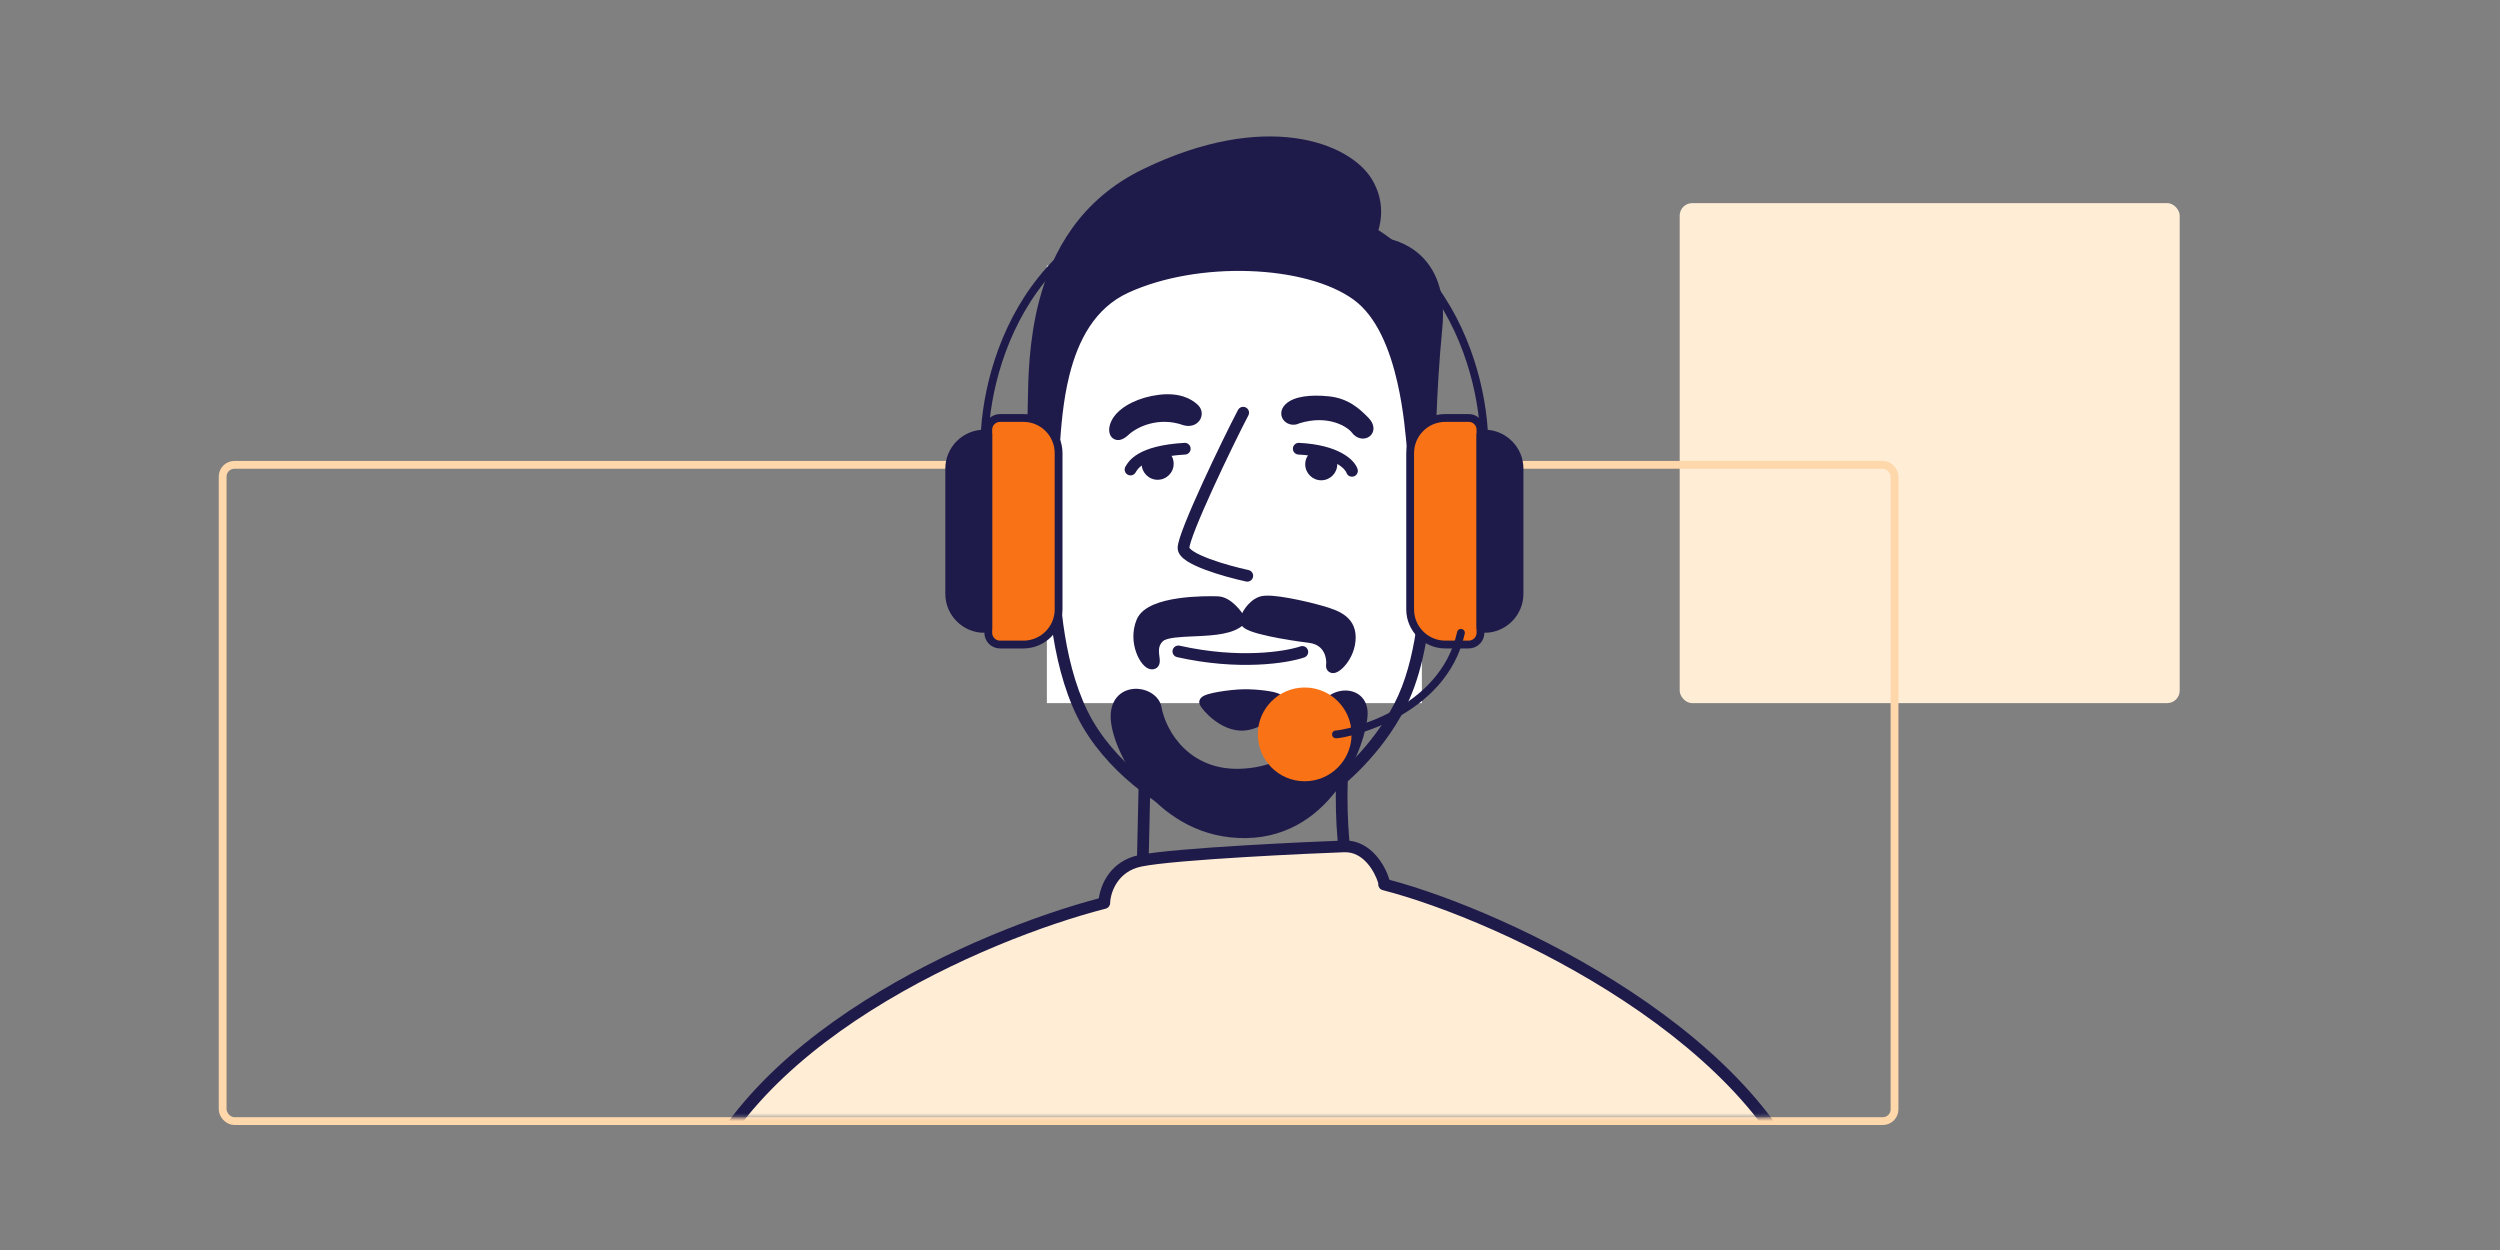 <svg width="320" height="160" viewBox="0 0 320 160" fill="none" xmlns="http://www.w3.org/2000/svg">
<rect x="0" y="0" width="320" height="160" fill="#808080" stroke="none"/>
<g clip-path="url(#clip0_2401_1634)">
<rect x="215" y="26" width="64" height="64" rx="1.6" fill="#FFEDD5"/>
<rect x="28.5" y="59.5" width="214" height="84" rx="1.5" stroke="#FED7AA"/>
<rect x="134" y="34" width="48" height="56" fill="white"/>
<mask id="mask0_2401_1634" style="mask-type:alpha" maskUnits="userSpaceOnUse" x="60" y="-57" width="196" height="200">
<rect x="60" y="-57" width="196" height="200" rx="32" fill="#D9D9D9"/>
</mask>
<g mask="url(#mask0_2401_1634)">
<path d="M144.104 36.787C134.919 41.001 135.243 54.402 134.702 59.589C134.516 61.937 131.996 59.476 132.26 53.747C132.523 48.019 131.14 29.844 146.615 22.337C162.09 14.83 172.428 19.044 174.996 23.391C177.051 26.867 175.589 30.239 174.601 31.49C174.738 31.346 175.358 31.081 176.741 31.167C178.47 31.275 184.738 32.896 183.874 41.866C183.009 50.836 183.009 57.86 183.009 59.265C183.009 60.67 181.28 62.075 180.956 58.833C180.632 55.591 180.091 42.406 173.715 37.759C167.339 33.112 153.29 32.572 144.104 36.787Z" fill="#1E1B4B"/>
<path fill-rule="evenodd" clip-rule="evenodd" d="M165.747 17.676C170.729 18.354 174.204 20.575 175.642 23.009C177.309 25.83 176.876 28.585 176.091 30.401C176.304 30.398 176.536 30.403 176.788 30.419C177.776 30.48 179.954 30.956 181.788 32.641C183.66 34.363 185.072 37.254 184.62 41.938C183.759 50.872 183.759 57.868 183.759 59.265V59.265C183.759 59.762 183.609 60.246 183.377 60.632C183.157 60.999 182.793 61.389 182.291 61.518C182.023 61.587 181.729 61.575 181.447 61.452C181.173 61.332 180.958 61.127 180.795 60.891C180.482 60.434 180.295 59.765 180.21 58.907C180.181 58.618 180.15 58.257 180.115 57.836C179.947 55.836 179.666 52.477 178.874 48.989C177.907 44.731 176.225 40.516 173.274 38.365C170.258 36.167 165.324 34.886 159.938 34.7C154.568 34.513 148.881 35.42 144.417 37.468C140.13 39.435 138.002 43.568 136.889 48.006C136.054 51.337 135.819 54.699 135.636 57.309C135.575 58.187 135.52 58.98 135.449 59.658C135.421 60.005 135.345 60.347 135.179 60.628C134.999 60.934 134.681 61.205 134.234 61.222C133.837 61.237 133.512 61.043 133.29 60.853C133.058 60.653 132.85 60.385 132.669 60.082C131.95 58.879 131.374 56.672 131.51 53.713C131.535 53.181 131.544 52.527 131.555 51.772C131.602 48.586 131.675 43.613 133.007 38.519C134.665 32.181 138.294 25.54 146.287 21.662C154.133 17.857 160.735 16.994 165.747 17.676ZM165.544 19.162C160.876 18.527 154.572 19.311 146.942 23.012C139.461 26.641 136.043 32.84 134.458 38.899C133.178 43.792 133.106 48.519 133.058 51.719C133.046 52.506 133.035 53.2 133.009 53.782C132.881 56.552 133.434 58.44 133.956 59.312C133.962 59.322 133.968 59.332 133.974 59.341C134.029 58.766 134.077 58.083 134.13 57.317C134.313 54.697 134.562 51.116 135.434 47.641C136.59 43.028 138.893 38.353 143.792 36.105C148.514 33.938 154.444 33.008 159.989 33.2C165.518 33.392 170.797 34.704 174.157 37.153C177.582 39.649 179.358 44.35 180.336 48.657C181.155 52.262 181.447 55.755 181.613 57.741C181.647 58.147 181.675 58.49 181.702 58.758C181.771 59.444 181.9 59.813 181.999 59.988C182.026 59.958 182.057 59.916 182.091 59.86C182.194 59.689 182.259 59.47 182.259 59.265C182.259 57.85 182.259 50.799 183.127 41.794C183.54 37.508 182.25 35.104 180.773 33.746C179.256 32.351 177.436 31.962 176.694 31.916C176.055 31.876 175.624 31.919 175.36 31.976C175.228 32.004 175.145 32.034 175.102 32.053C175.098 32.055 175.095 32.056 175.091 32.058C174.812 32.299 174.393 32.303 174.109 32.056C173.807 31.794 173.764 31.34 174.012 31.025C174.883 29.923 176.194 26.892 174.35 23.772C173.22 21.86 170.242 19.801 165.544 19.162ZM175.074 32.067C175.074 32.067 175.075 32.066 175.078 32.064C175.075 32.066 175.074 32.067 175.074 32.067ZM134.31 59.746C134.31 59.746 134.309 59.746 134.305 59.743C134.309 59.745 134.31 59.746 134.31 59.746Z" fill="#1E1B4B"/>
<path d="M143.915 55.13C145.133 53.978 148.196 52.464 151.718 53.715C152.835 54.026 153.464 52.99 152.805 52.365C152.147 51.739 150.83 50.982 148.426 51.278C146.022 51.575 144.047 52.595 143.191 53.781C142.335 54.966 142.697 56.283 143.915 55.13Z" fill="#1E1B4B"/>
<path fill-rule="evenodd" clip-rule="evenodd" d="M152.288 52.908C151.797 52.441 150.705 51.753 148.518 52.023C146.227 52.305 144.487 53.267 143.799 54.219C143.786 54.237 143.774 54.255 143.762 54.273C145.302 53.048 148.41 51.757 151.941 52.998C152.085 53.035 152.18 53.022 152.232 53.006C152.287 52.989 152.311 52.964 152.318 52.953C152.32 52.951 152.321 52.95 152.321 52.949C152.317 52.941 152.308 52.927 152.288 52.908ZM152.324 52.955C152.324 52.955 152.324 52.955 152.323 52.953C152.324 52.955 152.324 52.955 152.324 52.955ZM152.323 52.945C152.323 52.944 152.323 52.944 152.323 52.944ZM153.322 51.821L152.805 52.365L153.322 51.821C153.926 52.395 153.966 53.23 153.536 53.829C153.111 54.421 152.33 54.663 151.517 54.437C151.5 54.432 151.484 54.427 151.467 54.421C148.268 53.285 145.493 54.67 144.431 55.675C144.086 56.001 143.685 56.272 143.246 56.318C143.006 56.343 142.751 56.3 142.523 56.155C142.299 56.013 142.16 55.811 142.081 55.615C141.93 55.245 141.956 54.827 142.044 54.473C142.136 54.1 142.317 53.709 142.583 53.341C143.607 51.923 145.817 50.844 148.334 50.534C150.954 50.211 152.496 51.037 153.322 51.821Z" fill="#1E1B4B"/>
<path d="M173.646 54.933C172.922 53.945 170.09 52.2 166.04 53.484C165.25 53.945 164.23 53.122 165.053 52.299C165.876 51.476 167.818 51.245 170.024 51.476C172.23 51.706 173.514 52.858 174.634 54.011C175.753 55.163 174.37 55.92 173.646 54.933Z" fill="#1E1B4B"/>
<path fill-rule="evenodd" clip-rule="evenodd" d="M166.907 50.751C167.852 50.606 168.957 50.61 170.102 50.73C172.579 50.989 174.021 52.303 175.172 53.488C175.525 53.852 175.767 54.271 175.801 54.723C175.838 55.203 175.628 55.629 175.265 55.886C174.559 56.386 173.587 56.12 173.041 55.376C172.524 54.67 170.062 53.025 166.334 54.178C165.662 54.523 164.883 54.375 164.411 53.903C164.156 53.648 163.982 53.285 163.999 52.865C164.017 52.447 164.218 52.073 164.522 51.768C165.102 51.188 165.985 50.891 166.907 50.751ZM167.133 52.233C166.326 52.356 165.826 52.586 165.583 52.829C165.569 52.843 165.558 52.855 165.548 52.867C165.581 52.868 165.62 52.861 165.662 52.836C165.71 52.808 165.761 52.786 165.814 52.769C168.551 51.901 170.825 52.311 172.364 53.049C171.698 52.628 170.926 52.324 169.946 52.221C168.886 52.111 167.916 52.114 167.133 52.233ZM174.45 54.639C174.45 54.639 174.45 54.639 174.448 54.639C174.449 54.639 174.45 54.639 174.45 54.639Z" fill="#1E1B4B"/>
<path d="M155.872 77.079C157.092 77.129 158.264 78.63 158.698 79.375C156.603 81.422 149.871 80.088 148.347 81.515C146.823 82.942 148.22 84.928 147.458 84.928C146.696 84.928 145.107 82.199 146.187 79.594C147.266 76.988 154.348 77.017 155.872 77.079Z" fill="#1E1B4B"/>
<path fill-rule="evenodd" clip-rule="evenodd" d="M150.753 76.594C152.914 76.274 155.117 76.298 155.903 76.33C156.79 76.366 157.557 76.911 158.096 77.423C158.656 77.954 159.1 78.575 159.346 78.997C159.52 79.294 159.468 79.671 159.222 79.912C158.539 80.58 157.546 80.915 156.555 81.109C155.546 81.305 154.411 81.377 153.344 81.427C153.143 81.436 152.946 81.445 152.752 81.454C151.888 81.492 151.091 81.527 150.404 81.611C149.987 81.662 149.64 81.728 149.367 81.814C149.087 81.901 148.934 81.993 148.86 82.063C148.353 82.537 148.307 83.093 148.363 83.686C148.375 83.806 148.389 83.918 148.404 84.034C148.408 84.066 148.412 84.097 148.416 84.13C148.434 84.267 148.454 84.437 148.454 84.595C148.454 84.732 148.443 85.004 148.278 85.253C148.067 85.572 147.736 85.678 147.458 85.678C147.148 85.678 146.89 85.545 146.711 85.42C146.523 85.289 146.352 85.117 146.202 84.932C145.901 84.559 145.627 84.058 145.425 83.489C145.021 82.349 144.867 80.819 145.494 79.307C145.875 78.387 146.738 77.796 147.644 77.404C148.569 77.005 149.675 76.754 150.753 76.594ZM148.239 78.781C147.466 79.115 147.039 79.498 146.88 79.881C146.427 80.974 146.528 82.111 146.839 82.987C146.844 83.003 146.85 83.019 146.856 83.035C146.904 82.383 147.13 81.628 147.834 80.968C148.141 80.681 148.532 80.503 148.92 80.382C149.315 80.259 149.76 80.179 150.221 80.122C150.973 80.03 151.844 79.992 152.71 79.954C152.898 79.946 153.086 79.938 153.273 79.929C154.341 79.878 155.377 79.81 156.268 79.636C156.845 79.524 157.312 79.375 157.669 79.191C157.497 78.966 157.291 78.727 157.063 78.511C156.603 78.073 156.174 77.842 155.842 77.829C155.104 77.799 153.004 77.777 150.973 78.078C149.955 78.229 148.993 78.456 148.239 78.781ZM146.953 84.618C146.953 84.618 146.953 84.613 146.954 84.606C146.954 84.614 146.953 84.618 146.953 84.618ZM147.585 84.2C147.588 84.202 147.59 84.203 147.59 84.203C147.59 84.203 147.588 84.202 147.585 84.2Z" fill="#1E1B4B"/>
<path d="M167.621 81.536C164.954 81.207 159.291 80.285 159.488 79.429C159.456 78.968 160.279 77.519 161.431 77.091C162.583 76.663 167.028 77.684 169.103 78.276C171.177 78.869 172.988 79.561 172.757 81.997C172.527 84.433 170.354 86.047 170.485 85.158C170.617 84.269 170.288 81.865 167.621 81.536Z" fill="#1E1B4B"/>
<path fill-rule="evenodd" clip-rule="evenodd" d="M165.056 76.563C166.598 76.844 168.252 77.253 169.309 77.555C170.332 77.848 171.448 78.201 172.266 78.862C172.691 79.205 173.046 79.637 173.27 80.188C173.494 80.737 173.571 81.362 173.504 82.068C173.371 83.482 172.679 84.643 172.035 85.335C171.729 85.664 171.36 85.967 170.995 86.092C170.841 86.144 170.44 86.248 170.08 85.973C169.697 85.679 169.716 85.236 169.744 85.048C169.79 84.741 169.756 84.083 169.441 83.488C169.149 82.939 168.606 82.413 167.53 82.28C166.183 82.114 164.075 81.798 162.32 81.413C161.449 81.221 160.63 81.006 160.029 80.772C159.736 80.658 159.443 80.52 159.217 80.348C159.048 80.218 158.681 79.883 158.738 79.375C158.745 79.105 158.84 78.833 158.929 78.629C159.044 78.367 159.208 78.082 159.41 77.805C159.804 77.266 160.406 76.672 161.17 76.388C161.628 76.218 162.273 76.22 162.88 76.264C163.528 76.312 164.286 76.423 165.056 76.563ZM162.77 77.76C162.154 77.715 161.811 77.75 161.693 77.794C161.305 77.938 160.919 78.282 160.621 78.69C160.477 78.887 160.37 79.078 160.304 79.23C160.3 79.237 160.297 79.245 160.294 79.253C160.365 79.288 160.457 79.329 160.573 79.374C161.062 79.564 161.789 79.76 162.642 79.948C164.336 80.319 166.393 80.629 167.713 80.792C169.303 80.988 170.259 81.829 170.766 82.786C170.982 83.194 171.115 83.618 171.187 84.013C171.572 83.5 171.932 82.767 172.011 81.926C172.06 81.413 171.997 81.038 171.881 80.754C171.766 80.472 171.582 80.238 171.324 80.029C170.775 79.586 169.949 79.298 168.897 78.998C167.88 78.707 166.274 78.31 164.787 78.039C164.043 77.903 163.344 77.802 162.77 77.76ZM160.105 79.137C160.106 79.137 160.11 79.14 160.116 79.147C160.108 79.14 160.105 79.137 160.105 79.137Z" fill="#1E1B4B"/>
<path d="M159.16 88.977C157.448 89.01 154.484 89.471 154.254 89.866C154.419 90.327 156.657 92.961 159.226 92.763C161.794 92.566 163.835 89.833 163.473 89.537C163.111 89.24 160.872 88.944 159.16 88.977Z" fill="#1E1B4B"/>
<path fill-rule="evenodd" clip-rule="evenodd" d="M161.725 89.877C160.938 89.774 159.988 89.711 159.174 89.727C158.364 89.743 157.233 89.861 156.278 90.025C155.965 90.079 155.68 90.136 155.437 90.193C155.666 90.436 155.957 90.707 156.295 90.967C157.132 91.609 158.151 92.094 159.168 92.016C160.216 91.935 161.214 91.324 161.932 90.643C162.171 90.416 162.365 90.195 162.509 90.004C162.287 89.959 162.022 89.916 161.725 89.877ZM163.512 88.722C163.631 88.766 163.803 88.838 163.948 88.956C164.162 89.131 164.238 89.362 164.258 89.531C164.277 89.692 164.252 89.835 164.227 89.936C164.175 90.141 164.074 90.344 163.966 90.524C163.744 90.895 163.396 91.323 162.964 91.732C162.11 92.541 160.804 93.394 159.283 93.511C157.732 93.631 156.348 92.898 155.382 92.157C154.89 91.779 154.479 91.379 154.177 91.038C154.026 90.868 153.898 90.706 153.797 90.565C153.71 90.441 153.605 90.279 153.548 90.118C153.473 89.91 153.495 89.679 153.606 89.488C153.695 89.336 153.813 89.239 153.889 89.183C153.973 89.123 154.061 89.075 154.139 89.038C154.296 88.964 154.479 88.901 154.665 88.846C155.041 88.735 155.519 88.633 156.024 88.547C157.036 88.373 158.244 88.245 159.145 88.227C160.044 88.21 161.069 88.279 161.92 88.39C162.345 88.445 162.74 88.513 163.062 88.59C163.222 88.629 163.376 88.672 163.512 88.722Z" fill="#1E1B4B"/>
<path d="M158.831 99.151C151.883 99.415 148.525 94.114 147.9 90.492C147.281 88.39 142.664 87.924 142.928 92.039C143.191 96.155 148.756 106.691 159.489 106.526C170.223 106.362 174.174 94.739 174.305 91.447C174.437 88.154 169.893 88.582 169.432 91.447C168.972 94.311 165.778 98.888 158.831 99.151Z" fill="#1E1B4B"/>
<path fill-rule="evenodd" clip-rule="evenodd" d="M144.09 90.237C143.83 90.559 143.619 91.102 143.676 91.991C143.795 93.843 145.158 97.354 147.844 100.391C150.505 103.401 154.384 105.855 159.478 105.776C164.534 105.699 168.005 102.935 170.259 99.728C172.533 96.493 173.497 92.901 173.556 91.417C173.582 90.775 173.383 90.413 173.159 90.209C172.921 89.992 172.559 89.867 172.125 89.887C171.233 89.928 170.336 90.55 170.173 91.566C169.656 94.78 166.167 99.624 158.859 99.9C151.452 100.181 147.859 94.533 147.169 90.669C147.077 90.396 146.843 90.128 146.472 89.93C146.087 89.725 145.612 89.629 145.167 89.679C144.729 89.729 144.351 89.913 144.09 90.237ZM147.177 88.606C147.822 88.95 148.393 89.514 148.619 90.28C148.627 90.308 148.634 90.336 148.639 90.364C149.222 93.743 152.347 98.646 158.802 98.402C165.388 98.152 168.287 93.843 168.692 91.328C168.989 89.479 170.595 88.455 172.057 88.388C172.8 88.355 173.579 88.562 174.17 89.101C174.775 89.653 175.095 90.472 175.055 91.477C174.982 93.284 173.905 97.15 171.486 100.591C169.049 104.059 165.178 107.189 159.501 107.276C153.861 107.363 149.591 104.631 146.72 101.385C143.875 98.166 142.324 94.352 142.179 92.087C142.105 90.919 142.372 89.977 142.923 89.294C143.473 88.614 144.238 88.274 144.999 88.189C145.752 88.104 146.531 88.261 147.177 88.606Z" fill="#1E1B4B"/>
<path d="M149.479 59.361C149.479 60.079 148.897 60.662 148.178 60.662C147.46 60.662 146.878 60.079 146.878 59.361C146.878 58.643 147.46 58.06 148.178 58.06C148.897 58.06 149.479 58.643 149.479 59.361Z" fill="#1E1B4B"/>
<path fill-rule="evenodd" clip-rule="evenodd" d="M148.178 58.81C147.874 58.81 147.628 59.057 147.628 59.361C147.628 59.665 147.874 59.912 148.178 59.912C148.483 59.912 148.729 59.665 148.729 59.361C148.729 59.057 148.483 58.81 148.178 58.81ZM146.128 59.361C146.128 58.229 147.046 57.31 148.178 57.31C149.311 57.31 150.229 58.229 150.229 59.361C150.229 60.494 149.311 61.412 148.178 61.412C147.046 61.412 146.128 60.494 146.128 59.361Z" fill="#1E1B4B"/>
<path d="M170.419 59.427C170.419 60.145 169.837 60.727 169.119 60.727C168.401 60.727 167.818 60.145 167.818 59.427C167.818 58.709 168.401 58.127 169.119 58.127C169.837 58.127 170.419 58.709 170.419 59.427Z" fill="#1E1B4B"/>
<path fill-rule="evenodd" clip-rule="evenodd" d="M169.119 58.877C168.815 58.877 168.568 59.123 168.568 59.427C168.568 59.731 168.815 59.977 169.119 59.977C169.423 59.977 169.669 59.731 169.669 59.427C169.669 59.123 169.423 58.877 169.119 58.877ZM167.068 59.427C167.068 58.294 167.986 57.377 169.119 57.377C170.251 57.377 171.169 58.294 171.169 59.427C171.169 60.559 170.251 61.477 169.119 61.477C167.986 61.477 167.068 60.559 167.068 59.427Z" fill="#1E1B4B"/>
<path fill-rule="evenodd" clip-rule="evenodd" d="M152.401 57.392C152.425 57.806 152.109 58.16 151.695 58.184C148.884 58.344 147.347 58.871 146.503 59.357C146.085 59.598 145.831 59.831 145.672 60.015C145.533 60.174 145.458 60.301 145.386 60.424C145.373 60.446 145.361 60.467 145.348 60.488C145.135 60.843 144.675 60.958 144.319 60.745C143.964 60.532 143.849 60.071 144.062 59.716C144.07 59.704 144.078 59.688 144.089 59.671C144.162 59.546 144.304 59.302 144.539 59.031C144.81 58.72 145.194 58.38 145.755 58.057C146.87 57.415 148.659 56.855 151.61 56.686C152.023 56.663 152.378 56.979 152.401 57.392Z" fill="#1E1B4B"/>
<path fill-rule="evenodd" clip-rule="evenodd" d="M165.489 57.398C165.51 56.984 165.862 56.666 166.275 56.686C168.756 56.809 170.505 57.325 171.695 57.962C172.861 58.586 173.548 59.361 173.767 60.035C173.895 60.429 173.679 60.852 173.285 60.98C172.891 61.108 172.468 60.892 172.34 60.498C172.285 60.327 171.961 59.805 170.987 59.284C170.036 58.775 168.515 58.299 166.201 58.184C165.788 58.164 165.469 57.812 165.489 57.398Z" fill="#1E1B4B"/>
<path fill-rule="evenodd" clip-rule="evenodd" d="M129.33 59.225C129.606 58.936 130.008 58.727 130.495 58.801C130.858 58.856 131.172 59.036 131.424 59.229C131.682 59.427 131.924 59.677 132.145 59.94C132.588 60.466 133.01 61.121 133.375 61.728C133.512 61.956 133.643 62.181 133.766 62.393C133.861 61.512 133.938 60.498 133.98 59.825C134.006 59.411 134.362 59.097 134.776 59.123C135.189 59.149 135.503 59.505 135.477 59.919C135.433 60.623 135.351 61.693 135.25 62.619C135.2 63.08 135.144 63.518 135.082 63.861C135.052 64.03 135.018 64.194 134.978 64.332C134.958 64.4 134.932 64.479 134.897 64.556C134.871 64.613 134.804 64.756 134.667 64.877C134.492 65.033 134.267 65.096 134.054 65.072C133.874 65.052 133.744 64.977 133.678 64.932C133.547 64.845 133.451 64.731 133.398 64.665C133.278 64.515 133.148 64.309 133.022 64.1C132.905 63.906 132.774 63.677 132.636 63.437C132.621 63.41 132.605 63.383 132.59 63.356C132.433 63.084 132.266 62.794 132.09 62.501C131.735 61.91 131.361 61.337 130.998 60.905C130.816 60.69 130.653 60.528 130.512 60.42C130.452 60.374 130.403 60.343 130.365 60.323C130.316 60.395 130.249 60.519 130.177 60.718C129.982 61.254 129.832 62.092 129.747 63.154C129.58 65.26 129.683 68.044 130.039 70.566C130.397 73.108 130.951 74.382 131.43 74.923C131.651 75.173 131.815 75.222 131.906 75.23C132.006 75.238 132.152 75.209 132.347 75.068C132.665 74.838 133.048 74.295 133.413 73.586C133.762 72.908 134.037 72.196 134.18 71.756C134.296 71.4 134.656 71.184 135.025 71.25C135.393 71.315 135.657 71.642 135.643 72.016C135.568 74.041 135.69 77.514 136.307 81.292C136.925 85.077 138.03 89.107 139.887 92.287C143.622 98.682 150.349 102.654 153.219 103.823C153.603 103.98 153.787 104.417 153.631 104.801C153.475 105.185 153.037 105.369 152.653 105.213C149.597 103.967 142.548 99.818 138.592 93.043C136.603 89.638 135.458 85.404 134.826 81.534C134.455 79.257 134.257 77.085 134.173 75.25C133.896 75.656 133.578 76.029 133.225 76.284C132.828 76.571 132.332 76.772 131.779 76.724C131.218 76.677 130.719 76.384 130.307 75.918C129.518 75.026 128.919 73.37 128.553 70.776C128.185 68.162 128.074 65.266 128.252 63.035C128.34 61.928 128.503 60.932 128.767 60.206C128.897 59.847 129.074 59.491 129.33 59.225ZM134.584 63.745C134.584 63.745 134.582 63.744 134.579 63.74C134.582 63.743 134.584 63.745 134.584 63.745Z" fill="#1E1B4B"/>
<path fill-rule="evenodd" clip-rule="evenodd" d="M187.022 60.105C186.841 60.158 186.61 60.283 186.335 60.507C186.019 60.764 185.693 61.111 185.376 61.508C184.741 62.303 184.198 63.228 183.898 63.829C183.753 64.119 183.438 64.283 183.118 64.235C182.797 64.188 182.543 63.94 182.488 63.621L181.83 59.801C181.759 59.393 182.033 59.005 182.441 58.935C182.85 58.864 183.237 59.138 183.308 59.547L183.621 61.362C183.803 61.096 183.998 60.829 184.203 60.573C184.561 60.125 184.961 59.69 185.388 59.343C185.808 59.002 186.303 58.704 186.849 58.606C187.398 58.508 187.846 58.751 188.142 59.102C188.408 59.418 188.573 59.839 188.685 60.256C188.914 61.103 189.002 62.249 189.007 63.45C189.015 65.862 188.681 68.743 188.233 70.465C187.812 72.086 187.432 73.515 186.967 74.498C186.734 74.991 186.445 75.452 186.052 75.768C185.624 76.112 185.106 76.258 184.536 76.149C184.029 76.052 183.637 75.735 183.351 75.41C183.328 75.385 183.306 75.358 183.284 75.332C183.091 79.42 182.356 85.173 180.355 89.615C177.65 95.62 172.713 100.076 170.551 101.578C170.211 101.814 169.744 101.73 169.507 101.39C169.271 101.05 169.355 100.582 169.695 100.346C171.704 98.951 176.424 94.688 178.988 88.999C181.55 83.309 181.949 75.182 181.819 71.819C181.804 71.431 182.089 71.095 182.475 71.046C182.861 70.998 183.22 71.252 183.302 71.632C183.414 72.151 183.648 72.944 183.973 73.615C184.136 73.951 184.308 74.227 184.477 74.419C184.652 74.618 184.769 74.666 184.816 74.675C184.937 74.698 185.012 74.679 185.111 74.599C185.245 74.492 185.416 74.269 185.611 73.857C186.002 73.029 186.347 71.758 186.782 70.087C187.19 68.516 187.515 65.767 187.507 63.455C187.503 62.293 187.414 61.303 187.237 60.646C187.16 60.359 187.08 60.191 187.022 60.105Z" fill="#1E1B4B"/>
<path fill-rule="evenodd" clip-rule="evenodd" d="M150.097 83.216C150.188 82.812 150.589 82.558 150.994 82.648C158.616 84.359 164.537 83.39 166.457 82.736C166.85 82.602 167.276 82.812 167.409 83.204C167.543 83.596 167.333 84.022 166.941 84.156C164.735 84.907 158.531 85.878 150.665 84.112C150.261 84.021 150.007 83.62 150.097 83.216Z" fill="#1E1B4B"/>
<path fill-rule="evenodd" clip-rule="evenodd" d="M159.477 52.162C159.843 52.355 159.984 52.809 159.79 53.175C158.844 54.971 156.94 58.843 155.274 62.488C154.44 64.311 153.67 66.068 153.11 67.475C152.83 68.179 152.606 68.787 152.453 69.266C152.304 69.732 152.248 70.002 152.24 70.115C152.248 70.129 152.264 70.155 152.296 70.192C152.384 70.295 152.541 70.428 152.786 70.585C153.273 70.896 153.981 71.219 154.813 71.531C156.469 72.151 158.473 72.675 159.813 72.967C160.218 73.055 160.475 73.455 160.387 73.86C160.298 74.264 159.899 74.521 159.494 74.433C158.112 74.132 156.034 73.59 154.287 72.936C153.419 72.61 152.596 72.244 151.977 71.848C151.669 71.651 151.379 71.426 151.159 71.17C150.941 70.916 150.738 70.569 150.738 70.144C150.738 69.79 150.866 69.304 151.024 68.81C151.192 68.283 151.43 67.639 151.716 66.92C152.29 65.479 153.072 63.697 153.909 61.864C155.584 58.201 157.5 54.302 158.463 52.476C158.657 52.109 159.11 51.969 159.477 52.162Z" fill="#1E1B4B"/>
<path fill-rule="evenodd" clip-rule="evenodd" d="M130.755 65.356C130.963 64.997 131.422 64.876 131.78 65.084C133.603 66.142 134.325 67.669 134.449 68.445C134.514 68.854 134.236 69.239 133.827 69.304C133.418 69.37 133.033 69.091 132.968 68.682C132.916 68.361 132.47 67.218 131.027 66.381C130.669 66.173 130.547 65.714 130.755 65.356Z" fill="#1E1B4B"/>
<path fill-rule="evenodd" clip-rule="evenodd" d="M186.084 64.648C186.319 64.989 186.233 65.456 185.892 65.691C184.549 66.617 184.095 67.874 184.035 68.278C183.974 68.688 183.593 68.971 183.183 68.91C182.773 68.85 182.49 68.468 182.551 68.059C182.667 67.278 183.327 65.638 185.04 64.456C185.381 64.221 185.848 64.307 186.084 64.648Z" fill="#1E1B4B"/>
<path fill-rule="evenodd" clip-rule="evenodd" d="M146.498 100.212C146.913 100.221 147.241 100.563 147.233 100.977C147.128 106.142 147.013 110.683 146.969 112.308C146.958 112.722 146.614 113.049 146.199 113.038C145.785 113.027 145.459 112.682 145.47 112.268C145.514 110.645 145.628 106.108 145.733 100.947C145.742 100.532 146.084 100.204 146.498 100.212Z" fill="#1E1B4B"/>
<path fill-rule="evenodd" clip-rule="evenodd" d="M171.795 98.764C172.209 98.777 172.533 99.124 172.519 99.538C172.31 105.81 172.957 110.128 173.287 111.448C173.388 111.85 173.144 112.257 172.742 112.357C172.34 112.458 171.933 112.213 171.832 111.811C171.46 110.322 170.808 105.859 171.02 99.488C171.034 99.074 171.381 98.75 171.795 98.764Z" fill="#1E1B4B"/>
<path d="M87.35 234.374C84.014 217.868 81.977 179.113 87.877 156.144C93.777 133.176 125.982 119.532 141.347 115.581C141.391 114.088 142.374 110.918 145.956 110.181C150.434 109.259 168.214 108.469 172.033 108.337C175.089 108.232 176.73 111.366 177.169 112.947L177.159 113.076C177.165 113.121 177.168 113.165 177.169 113.21C192.534 117.161 226.536 133.176 232.436 156.144C238.336 179.113 236.299 217.868 232.963 234.374L210.311 234.637L202.409 186.435V234.374L160.156 233.943L116.851 234.374L114.744 186.435L113.163 234.637L87.35 234.374Z" fill="#FFEDD5"/>
<path fill-rule="evenodd" clip-rule="evenodd" d="M177.854 112.614C177.592 111.744 177.036 110.532 176.147 109.516C175.203 108.437 173.828 107.525 172.007 107.588C170.091 107.654 164.685 107.884 159.197 108.214C153.737 108.542 148.109 108.972 145.805 109.446C142.16 110.197 140.903 113.174 140.648 114.988C132.894 117.04 121.213 121.421 110.662 128.097C99.894 134.91 90.171 144.197 87.15 155.958C84.176 167.537 83.211 183.045 83.4 197.692C83.589 212.344 84.934 226.209 86.615 234.523C86.685 234.87 86.988 235.12 87.342 235.124L113.156 235.387C113.563 235.392 113.899 235.069 113.913 234.662L114.853 205.996L116.102 234.407C116.119 234.811 116.454 235.128 116.858 235.124L160.156 234.693L202.401 235.124C202.601 235.126 202.794 235.048 202.936 234.907C203.079 234.766 203.159 234.574 203.159 234.374V195.646L209.57 234.759C209.63 235.125 209.949 235.392 210.319 235.387L232.972 235.124C233.325 235.12 233.628 234.869 233.698 234.523C235.379 226.209 236.724 212.344 236.913 197.692C237.102 183.045 236.137 167.537 233.163 155.958C230.142 144.198 219.97 134.319 208.765 126.92C197.775 119.662 185.643 114.693 177.854 112.614ZM175.018 110.504C174.267 109.646 173.293 109.044 172.059 109.087C170.155 109.152 164.762 109.382 159.287 109.711C153.782 110.042 148.282 110.468 146.108 110.915C143.004 111.554 142.135 114.293 142.097 115.603C142.087 115.937 141.857 116.224 141.534 116.307C133.913 118.267 122.096 122.638 111.464 129.365C100.813 136.104 91.482 145.123 88.603 156.331C85.678 167.72 84.711 183.073 84.9 197.673C85.084 211.919 86.366 225.376 87.967 233.63L112.438 233.88L113.994 186.411C114.007 186.008 114.336 185.687 114.739 185.685C115.142 185.683 115.475 186 115.493 186.402L117.568 233.617L160.149 233.193H160.164L201.659 233.616V186.435C201.659 186.045 201.958 185.719 202.348 185.688C202.737 185.656 203.086 185.928 203.149 186.314L210.946 233.88L232.346 233.631C233.947 225.377 235.229 211.92 235.413 197.673C235.602 183.073 234.635 167.72 231.71 156.331C228.831 145.122 219.051 135.509 207.939 128.171C196.849 120.848 184.584 115.891 176.983 113.936C176.659 113.853 176.43 113.566 176.42 113.232C176.419 113.211 176.417 113.189 176.415 113.167C176.409 113.12 176.408 113.072 176.411 113.025C176.197 112.323 175.734 111.322 175.018 110.504Z" fill="#1E1B4B"/>
</g>
<path d="M126 73V57C126 46.333 132.4 25 158 25C183.6 25 190 46.333 190 57V72.5" stroke="#1E1B4B"/>
<path d="M131 53.5H128C127.172 53.5 126.5 54.172 126.5 55V81C126.5 81.828 127.172 82.5 128 82.5H131C133.485 82.5 135.5 80.485 135.5 78V58C135.5 55.515 133.485 53.5 131 53.5Z" fill="#F97316" stroke="#1E1B4B"/>
<path d="M126 80V80.5C123.515 80.5 121.5 78.485 121.5 76V60C121.5 57.515 123.515 55.5 126 55.5V56H126.5V80H126Z" fill="#1E1B4B" stroke="#1E1B4B"/>
<path d="M185 53.5H188C188.828 53.5 189.5 54.172 189.5 55V81C189.5 81.828 188.828 82.5 188 82.5H185C182.515 82.5 180.5 80.485 180.5 78V58C180.5 55.515 182.515 53.5 185 53.5Z" fill="#F97316" stroke="#1E1B4B"/>
<path d="M190 80V80.5C192.485 80.5 194.5 78.485 194.5 76V60C194.5 57.515 192.485 55.5 190 55.5V56H189.5V80H190Z" fill="#1E1B4B" stroke="#1E1B4B"/>
<circle cx="167" cy="94" r="6" fill="#F97316"/>
<path d="M187 81C184.703 91.4 172.231 94 171 94" stroke="#1E1B4B" stroke-linecap="round"/>
</g>
<defs>
<clipPath id="clip0_2401_1634">
<rect width="320" height="160" fill="white"/>
</clipPath>
</defs>
</svg>
